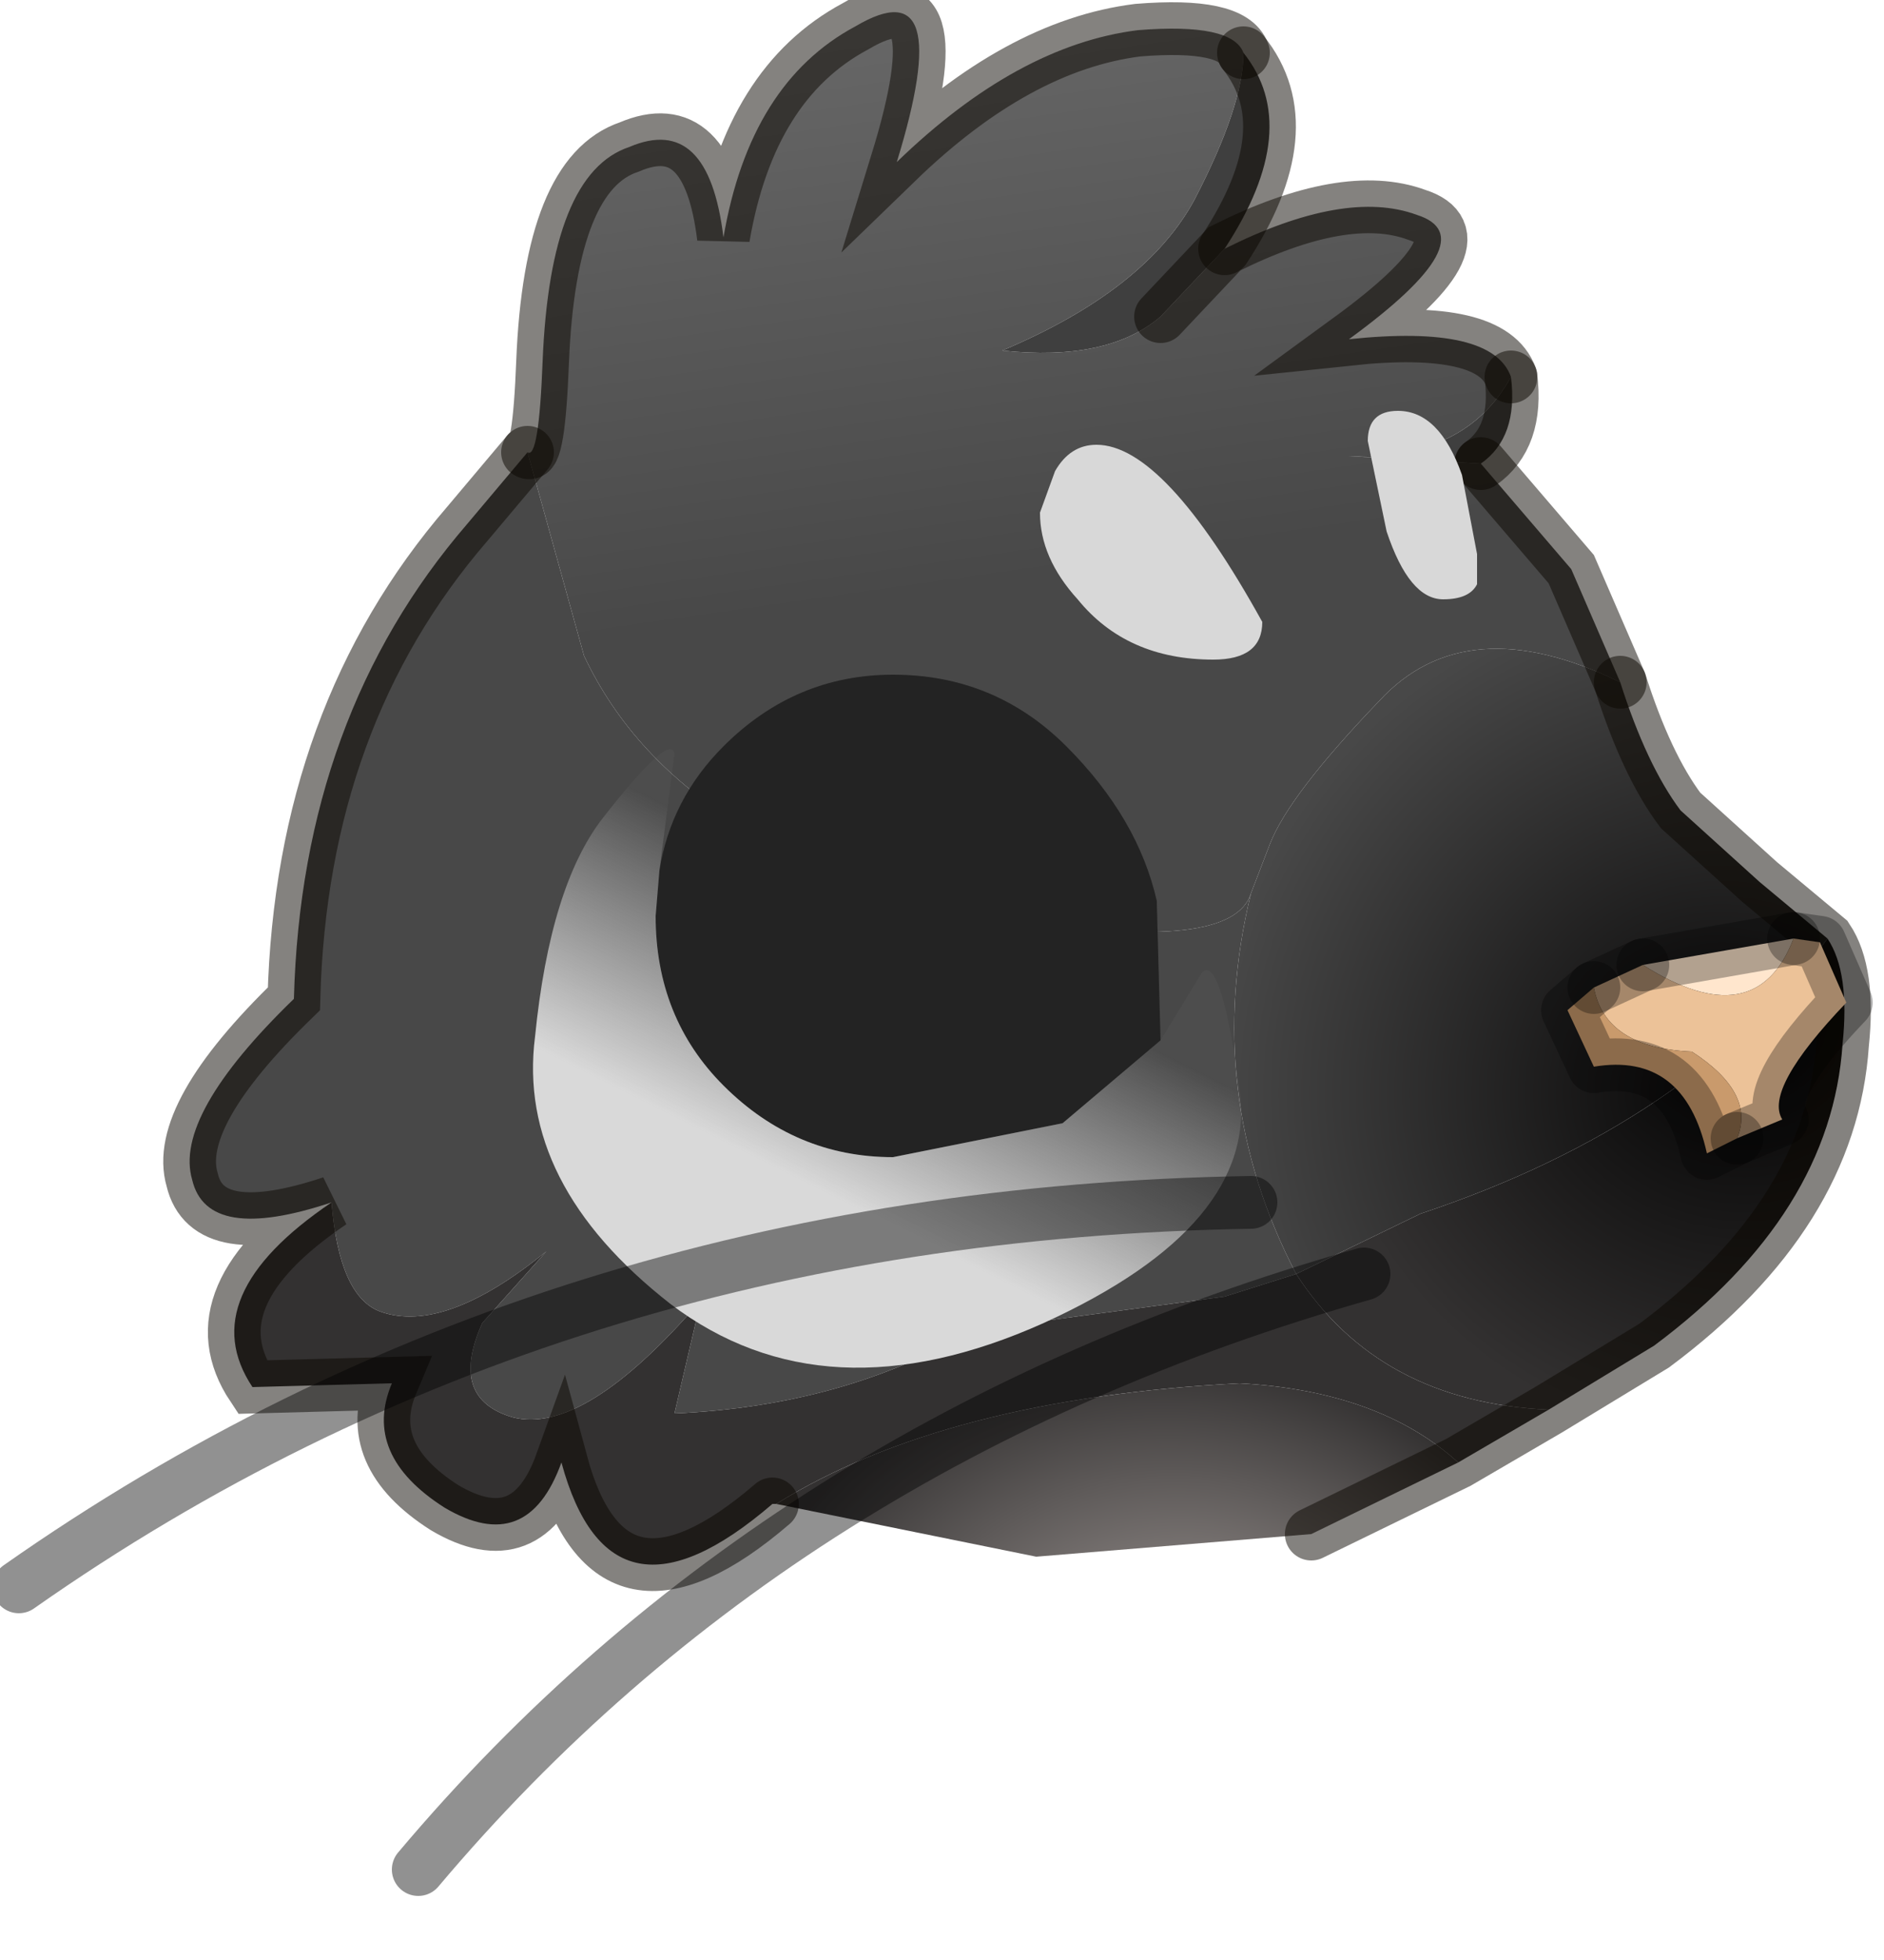<?xml version="1.0" encoding="utf-8"?>
<svg version="1.1" id="Layer_1"
xmlns="http://www.w3.org/2000/svg"
xmlns:xlink="http://www.w3.org/1999/xlink"
width="25px" height="26px"
xml:space="preserve">
<g id="PathID_667" transform="matrix(1, 0, 0, 1, 12.35, 13.15)">
<linearGradient
id="LinearGradID_218" gradientUnits="userSpaceOnUse" gradientTransform="matrix(-0.001, -0.007, 0.007, -0.001, 3.1, -11.6)" spreadMethod ="pad" x1="-819.2" y1="0" x2="819.2" y2="0" >
<stop  offset="0" style="stop-color:#484848;stop-opacity:1" />
<stop  offset="1" style="stop-color:#777777;stop-opacity:1" />
</linearGradient>
<path style="fill:url(#LinearGradID_218) " d="M3.5 -10.5Q2.85 -9.3 0.95 -8.5Q2.35 -8.35 3.05 -8.95L3.9 -9.85Q5.5 -10.65 6.45 -10.3Q7.4 -10 5.55 -8.65Q7.45 -8.85 7.7 -8.15Q7.1 -7.05 5.55 -7.1L7.3 -7L8.5 -5.6L9.15 -4.1Q7.1 -5.1 5.95 -3.85Q4.75 -2.6 4.5 -1.95L4.25 -1.3Q4 -0.5 1.15 -0.95Q-3.3 -1.7 -4.6 -4.45L-5.35 -7.15Q-5.2 -7.05 -5.15 -8.35Q-5.05 -10.85 -4 -11.2Q-2.95 -11.65 -2.75 -10Q-2.4 -12.05 -1 -12.8Q0.35 -13.6 -0.45 -11Q1.15 -12.55 2.75 -12.75Q4 -12.85 4.15 -12.45Q4.15 -11.75 3.5 -10.5" />
<path style="fill:#3F3F3F;fill-opacity:1" d="M7.3 -7L5.55 -7.1Q7.1 -7.05 7.7 -8.15Q7.8 -7.35 7.3 -7M3.9 -9.85L3.05 -8.95Q2.35 -8.35 0.95 -8.5Q2.85 -9.3 3.5 -10.5Q4.15 -11.75 4.15 -12.45Q4.95 -11.45 3.9 -9.85" />
<path style="fill:#484848;fill-opacity:1" d="M4.85 3.75L3.9 4.05L0.55 4.5Q-1.15 5.5 -3.4 5.6L-3.05 4.1Q-4.6 5.9 -5.55 5.65Q-6.4 5.4 -5.95 4.4L-5.1 3.45Q-6.45 4.55 -7.3 4.25Q-7.85 4.05 -7.95 2.8Q-9.6 3.35 -9.8 2.5Q-10.05 1.65 -8.45 0.1Q-8.35 -3.65 -6.15 -6.2L-5.35 -7.15L-4.6 -4.45Q-3.3 -1.7 1.15 -0.95Q4 -0.5 4.25 -1.3Q3.6 1.35 4.85 3.75" />
<radialGradient
id="RadialGradID_219" gradientUnits="userSpaceOnUse" gradientTransform="matrix(0.008, 0.002, -0.002, 0.008, 10.5, 1.35)" spreadMethod ="pad" cx="0" cy="0" r="819.2" fx="0" fy="0" >
<stop  offset="0"  style="stop-color:#070606;stop-opacity:1" />
<stop  offset="1"  style="stop-color:#484848;stop-opacity:1" />
</radialGradient>
<path style="fill:url(#RadialGradID_219) " d="M4.25 -1.3L4.5 -1.95Q4.75 -2.6 5.95 -3.85Q7.1 -5.1 9.15 -4.1Q9.5 -3 9.95 -2.4L11 -1.45L11.9 -0.7Q10.1 1.75 6.5 2.95L4.85 3.75Q3.6 1.35 4.25 -1.3" />
<radialGradient
id="RadialGradID_220" gradientUnits="userSpaceOnUse" gradientTransform="matrix(0.007, 0, 0, 0.007, 10.8, 0.3)" spreadMethod ="pad" cx="0" cy="0" r="819.2" fx="0" fy="0" >
<stop  offset="0"  style="stop-color:#000000;stop-opacity:1" />
<stop  offset="1"  style="stop-color:#333131;stop-opacity:1" />
</radialGradient>
<path style="fill:url(#RadialGradID_220) " d="M4.85 3.75L6.5 2.95Q10.1 1.75 11.9 -0.7Q12.2 -0.25 12.1 0.7Q11.95 2.95 9.6 4.7L8.2 5.55Q5.95 5.45 4.85 3.75" />
<path style="fill:#333131;fill-opacity:1" d="M-7.3 4.25Q-6.45 4.55 -5.1 3.45L-5.95 4.4Q-6.4 5.4 -5.55 5.65Q-4.6 5.9 -3.05 4.1L-3.4 5.6Q-1.15 5.5 0.55 4.5L3.9 4.05L4.85 3.75Q5.95 5.45 8.2 5.55L7 6.25Q5.95 5.3 4.1 5.2Q0.2 5.4 -2.05 6.8L-2.1 6.8Q-4.25 8.65 -4.9 6.25Q-5.35 7.5 -6.45 6.85Q-7.55 6.15 -7.15 5.2L-9 5.25Q-9.8 4.05 -7.95 2.8Q-7.85 4.05 -7.3 4.25" />
<radialGradient
id="RadialGradID_221" gradientUnits="userSpaceOnUse" gradientTransform="matrix(0.007, 0, 0, 0.006, 3, 9.7)" spreadMethod ="pad" cx="0" cy="0" r="819.2" fx="99" fy="0" >
<stop  offset="0"  style="stop-color:#B2AAA7;stop-opacity:1" />
<stop  offset="1"  style="stop-color:#333131;stop-opacity:1" />
</radialGradient>
<path style="fill:url(#RadialGradID_221) " d="M7 6.25L5.05 7.2L1.4 7.5L-2.05 6.8Q0.2 5.4 4.1 5.2Q5.95 5.3 7 6.25" />
<path style="fill:none;stroke-width:0.7;stroke-linecap:round;stroke-linejoin:miter;stroke-miterlimit:5;stroke:#0B0700;stroke-opacity:0.502" d="M4.15 -12.45Q4 -12.85 2.75 -12.75Q1.15 -12.55 -0.45 -11Q0.35 -13.6 -1 -12.8Q-2.4 -12.05 -2.75 -10Q-2.95 -11.65 -4 -11.2Q-5.05 -10.85 -5.15 -8.35Q-5.2 -7.05 -5.35 -7.15" />
<path style="fill:none;stroke-width:0.7;stroke-linecap:round;stroke-linejoin:miter;stroke-miterlimit:5;stroke:#0B0700;stroke-opacity:0.502" d="M9.15 -4.1L8.5 -5.6L7.3 -7" />
<path style="fill:none;stroke-width:0.7;stroke-linecap:round;stroke-linejoin:miter;stroke-miterlimit:5;stroke:#0B0700;stroke-opacity:0.502" d="M7.7 -8.15Q7.45 -8.85 5.55 -8.65Q7.4 -10 6.45 -10.3Q5.5 -10.65 3.9 -9.85L3.05 -8.95" />
<path style="fill:none;stroke-width:0.7;stroke-linecap:round;stroke-linejoin:miter;stroke-miterlimit:5;stroke:#0B0700;stroke-opacity:0.502" d="M4.15 -12.45Q4.95 -11.45 3.9 -9.85" />
<path style="fill:none;stroke-width:0.7;stroke-linecap:round;stroke-linejoin:miter;stroke-miterlimit:5;stroke:#0B0700;stroke-opacity:0.502" d="M7.7 -8.15Q7.8 -7.35 7.3 -7" />
<path style="fill:none;stroke-width:0.7;stroke-linecap:round;stroke-linejoin:miter;stroke-miterlimit:5;stroke:#0B0700;stroke-opacity:0.502" d="M9.15 -4.1Q9.5 -3 9.95 -2.4L11 -1.45L11.9 -0.7Q12.2 -0.25 12.1 0.7Q11.95 2.95 9.6 4.7L8.2 5.55L7 6.25L5.05 7.2" />
<path style="fill:none;stroke-width:0.7;stroke-linecap:round;stroke-linejoin:miter;stroke-miterlimit:5;stroke:#0B0700;stroke-opacity:0.502" d="M-2.1 6.8Q-4.25 8.65 -4.9 6.25Q-5.35 7.5 -6.45 6.85Q-7.55 6.15 -7.15 5.2L-9 5.25Q-9.8 4.05 -7.95 2.8Q-9.6 3.35 -9.8 2.5Q-10.05 1.65 -8.45 0.1Q-8.35 -3.65 -6.15 -6.2L-5.35 -7.15" />
</g>
<g id="PathID_668" transform="matrix(1, 0, 0, 1, 12.35, 13.15)">
<path style="fill:none;stroke-width:0.7;stroke-linecap:round;stroke-linejoin:miter;stroke-miterlimit:5;stroke:#000000;stroke-opacity:0.431" d="M5.75 3.75Q-2 5.95 -6.8 11.65" />
</g>
<g id="PathID_669" transform="matrix(1, 0, 0, 1, 12.35, 13.15)">
<path style="fill:#FFE6CD;fill-opacity:1" d="M9.45 -0.35L11.45 -0.7Q10.95 0.6 9.45 -0.35" />
<path style="fill:#ECC298;fill-opacity:1" d="M10.1 0.8Q8.95 0.75 8.8 -0.05L9.45 -0.35Q10.95 0.6 11.45 -0.7L11.8 -0.65L12.15 0.15Q11.05 1.3 11.3 1.7L10.7 1.95Q10.95 1.35 10.1 0.8" />
<path style="fill:#C99A6C;fill-opacity:1" d="M8.8 -0.05Q8.95 0.75 10.1 0.8Q10.95 1.35 10.7 1.95L10.3 2.15Q10 0.8 8.8 1L8.45 0.25L8.8 -0.05" />
<path style="fill:none;stroke-width:0.7;stroke-linecap:round;stroke-linejoin:round;stroke-miterlimit:3;stroke:#000000;stroke-opacity:0.302" d="M10.7 1.95L11.3 1.7Q11.05 1.3 12.15 0.15L11.8 -0.65L11.45 -0.7" />
<path style="fill:none;stroke-width:0.7;stroke-linecap:round;stroke-linejoin:round;stroke-miterlimit:3;stroke:#000000;stroke-opacity:0.302" d="M9.45 -0.35L8.8 -0.05" />
<path style="fill:none;stroke-width:0.7;stroke-linecap:round;stroke-linejoin:round;stroke-miterlimit:3;stroke:#000000;stroke-opacity:0.302" d="M10.7 1.95L10.3 2.15Q10 0.8 8.8 1L8.45 0.25L8.8 -0.05" />
<path style="fill:none;stroke-width:0.7;stroke-linecap:round;stroke-linejoin:round;stroke-miterlimit:3;stroke:#000000;stroke-opacity:0.302" d="M11.45 -0.7L9.45 -0.35" />
</g>
<g id="PathID_670" transform="matrix(1, 0, 0, 1, 12.35, 13.15)">
<path style="fill:#D8D8D8;fill-opacity:1" d="M7.05 -6.85L7.25 -5.8L7.25 -5.4Q7.15 -5.2 6.8 -5.2Q6.35 -5.2 6.05 -6.1L5.8 -7.3Q5.8 -7.7 6.2 -7.7Q6.75 -7.7 7.05 -6.85M2.2 -7.25Q3.1 -7.25 4.4 -4.9Q4.4 -4.4 3.75 -4.4Q2.6 -4.4 1.95 -5.2Q1.45 -5.75 1.45 -6.35L1.65 -6.9Q1.85 -7.25 2.2 -7.25" />
</g>
<g id="PathID_671" transform="matrix(1, 0, 0, 1, 12.35, 13.15)">
<path style="fill:#232323;fill-opacity:1" d="M1.75 1.75L-0.5 2.2Q-1.8 2.2 -2.75 1.25Q-3.65 0.35 -3.65 -1L-3.6 -1.6Q-3.45 -2.55 -2.75 -3.25Q-1.8 -4.2 -0.5 -4.2Q0.85 -4.2 1.8 -3.25Q2.75 -2.3 3 -1.2L3.05 0.65L1.75 1.75" />
<linearGradient
id="LinearGradID_222" gradientUnits="userSpaceOnUse" gradientTransform="matrix(-0.001, 0.002, -0.004, -0.002, -0.35, 1.15)" spreadMethod ="pad" x1="-819.2" y1="0" x2="819.2" y2="0" >
<stop  offset="0" style="stop-color:#D9D9D9;stop-opacity:0.031" />
<stop  offset="1" style="stop-color:#D9D9D9;stop-opacity:1" />
</linearGradient>
<path style="fill:url(#LinearGradID_222) " d="M3.05 0.65L3.6 -0.25Q3.85 -0.5 4.1 1.3Q4.35 3.1 1.5 4.4Q-1.4 5.7 -3.45 4.15Q-5.5 2.55 -5.25 0.6Q-5.05 -1.4 -4.35 -2.3Q-3.45 -3.45 -3.4 -3.15L-3.6 -1.6L-3.65 -1Q-3.65 0.35 -2.75 1.25Q-1.8 2.2 -0.5 2.2L1.75 1.75L3.05 0.65" />
</g>
<g id="PathID_672" transform="matrix(1, 0, 0, 1, 12.35, 13.15)">
<path style="fill:none;stroke-width:0.7;stroke-linecap:round;stroke-linejoin:miter;stroke-miterlimit:5;stroke:#000000;stroke-opacity:0.431" d="M4.25 2.8Q-5.05 2.95 -12.1 7.9" />
</g>
</svg>
